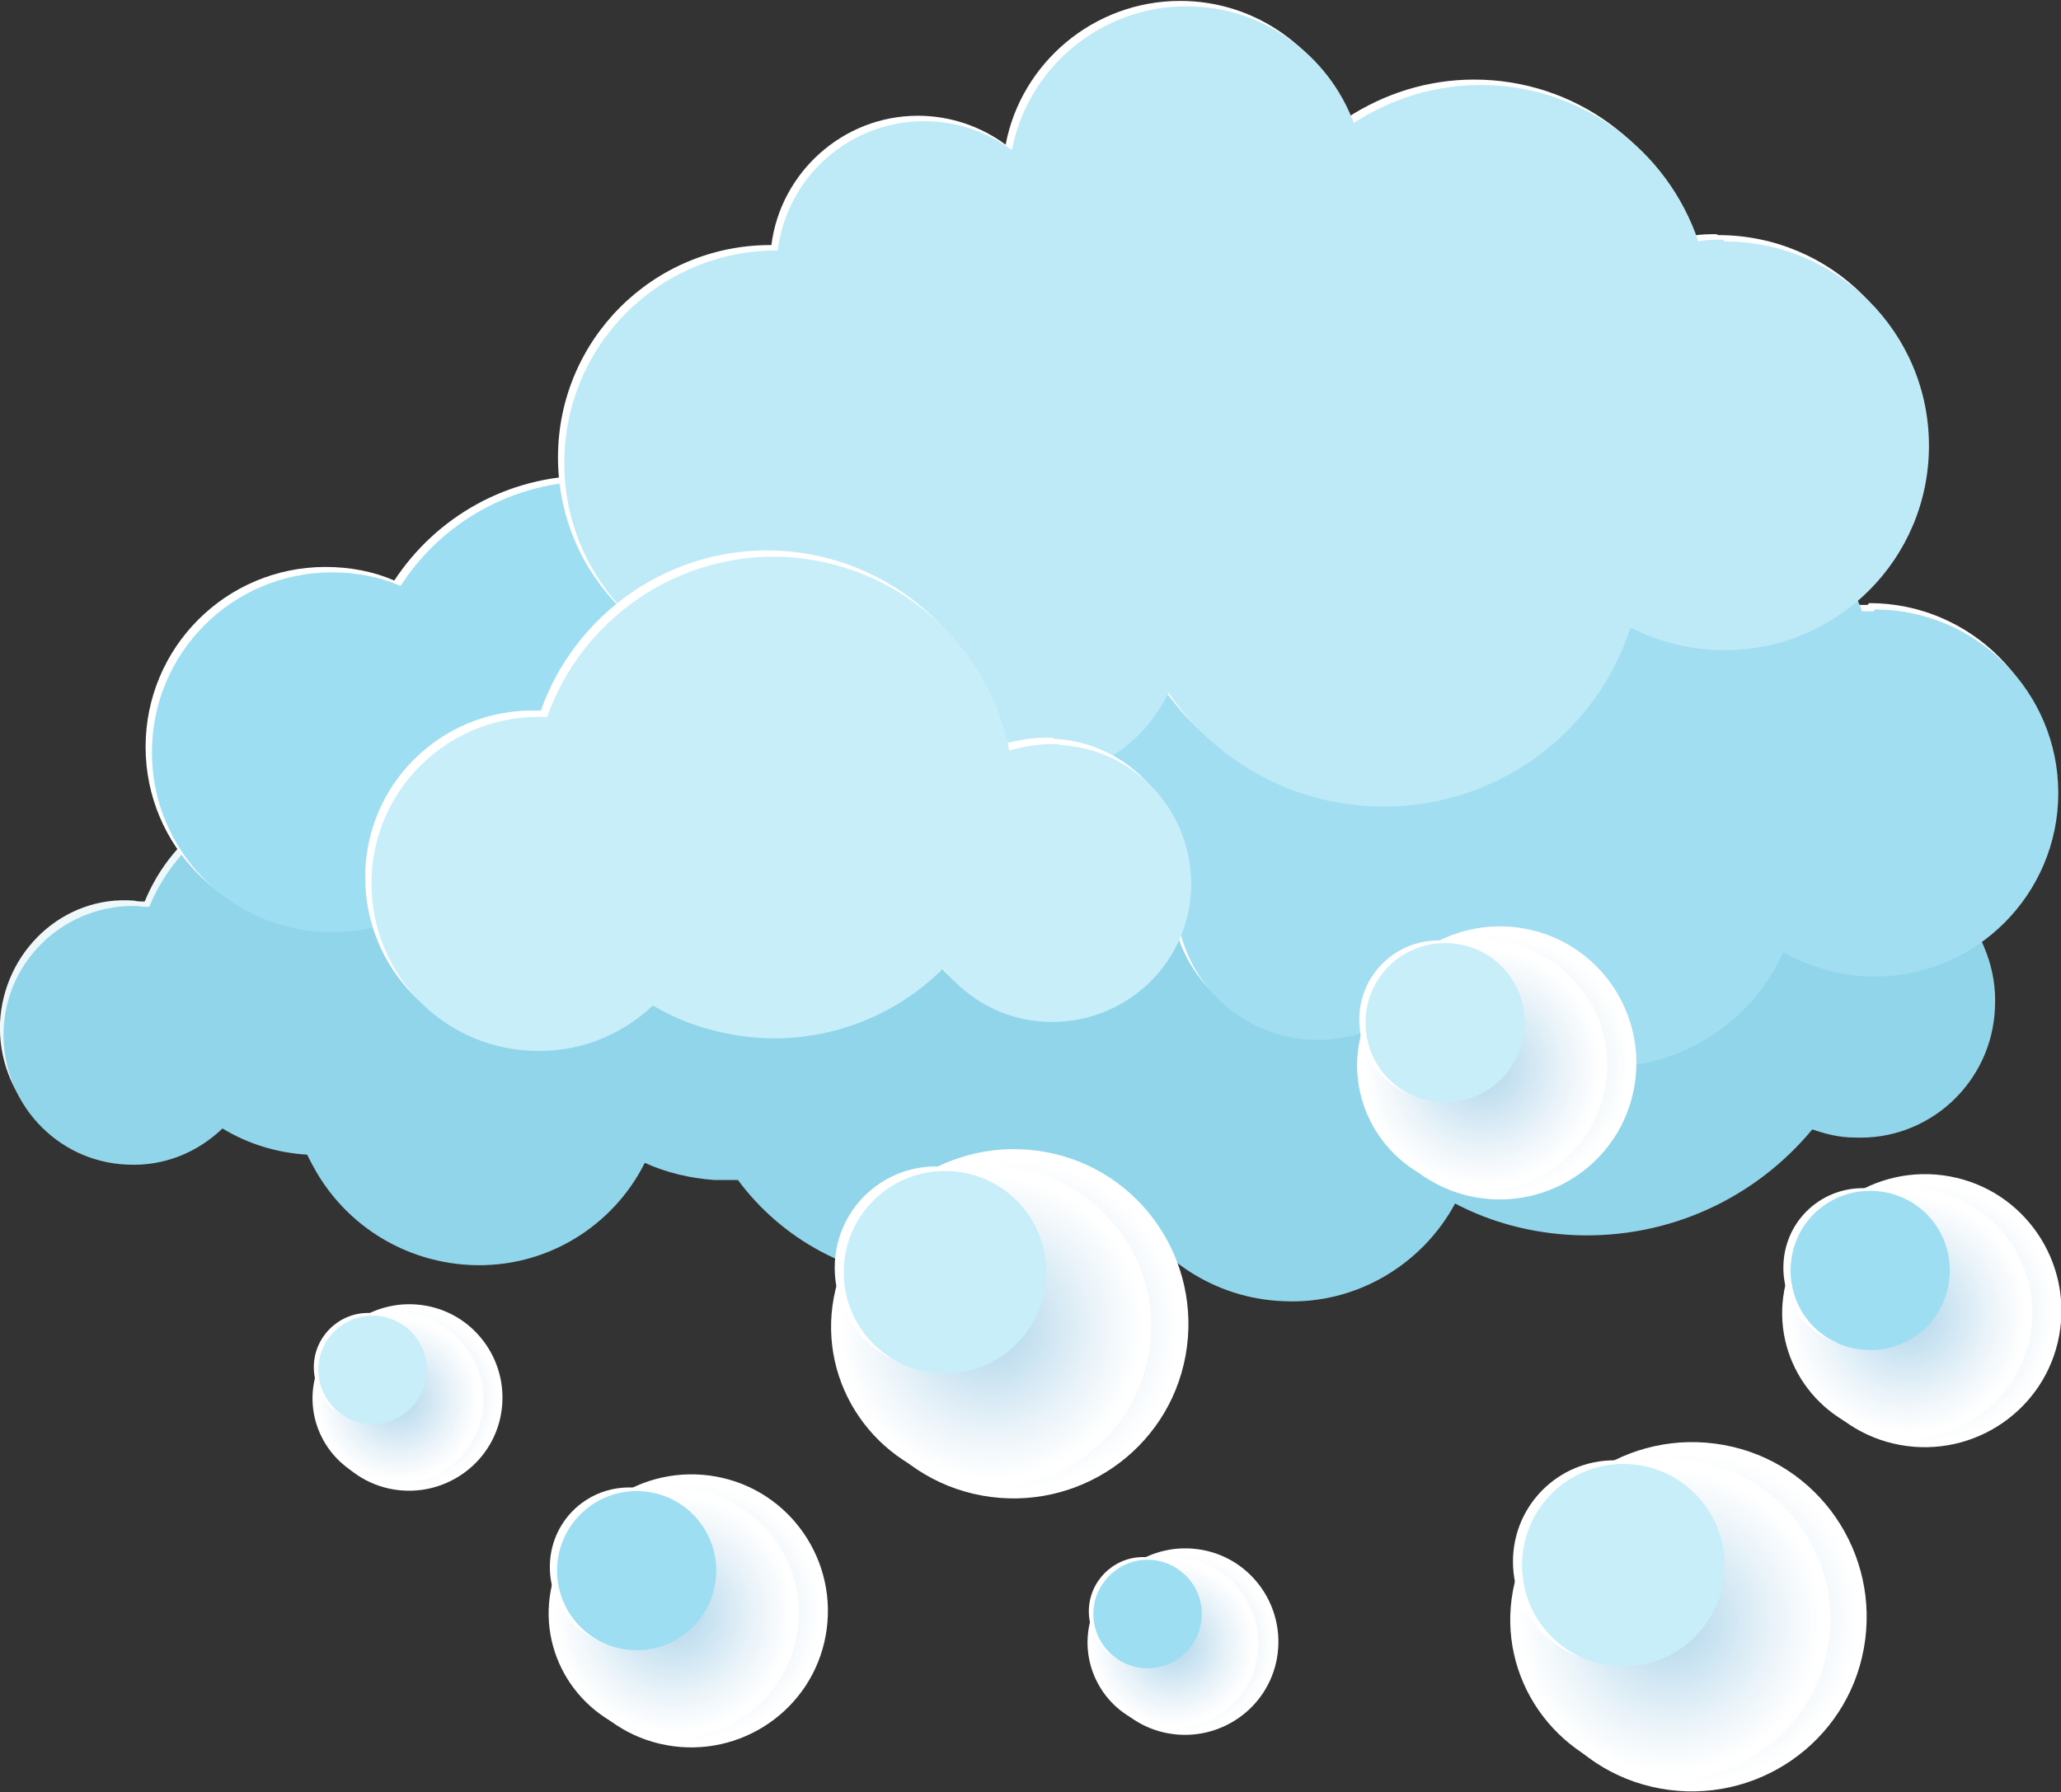 <?xml version="1.0" encoding="UTF-8"?>
<svg xmlns="http://www.w3.org/2000/svg" xmlns:xlink="http://www.w3.org/1999/xlink" viewBox="0 0 22.79 19.82">
  <rect x="0" y="0" width="22.79" height="19.82" fill="#333333" stroke="none"/>
  <defs>
    <style>
      .cls-1 {
        fill: url(#radial-gradient-2);
      }

      .cls-1, .cls-2, .cls-3, .cls-4, .cls-5, .cls-6, .cls-7, .cls-8, .cls-9, .cls-10, .cls-11, .cls-12, .cls-13, .cls-14 {
        mix-blend-mode: multiply;
      }

      .cls-2 {
        fill: url(#radial-gradient-5);
      }

      .cls-3 {
        fill: url(#radial-gradient-6);
      }

      .cls-4 {
        fill: url(#radial-gradient-7);
      }

      .cls-5 {
        fill: url(#radial-gradient-3);
      }

      .cls-6 {
        fill: url(#radial-gradient-4);
      }

      .cls-7 {
        fill: url(#radial-gradient-9);
      }

      .cls-8 {
        fill: url(#radial-gradient-8);
      }

      .cls-15 {
        fill: #fff;
      }

      .cls-16 {
        fill: #eef7fa;
      }

      .cls-17 {
        fill: #91d5eb;
      }

      .cls-18 {
        fill: #9ddef2;
      }

      .cls-19 {
        fill: #bee9f7;
      }

      .cls-20 {
        fill: #c8eefa;
      }

      .cls-21 {
        fill: #a2def2;
      }

      .cls-9 {
        fill: url(#radial-gradient);
      }

      .cls-10 {
        fill: url(#radial-gradient-14);
      }

      .cls-11 {
        fill: url(#radial-gradient-13);
      }

      .cls-12 {
        fill: url(#radial-gradient-12);
      }

      .cls-13 {
        fill: url(#radial-gradient-11);
      }

      .cls-14 {
        fill: url(#radial-gradient-10);
      }

      .cls-22 {
        isolation: isolate;
      }
    </style>
    <radialGradient id="radial-gradient" cx="-52.37" cy="-187.93" fx="-52.37" fy="-187.93" r="1.93" gradientTransform="translate(28.66 208.96) rotate(10.44)" gradientUnits="userSpaceOnUse">
      <stop offset="0" stop-color="#aed5eb"/>
      <stop offset=".19" stop-color="#c0deef"/>
      <stop offset=".69" stop-color="#edf5fa"/>
      <stop offset=".95" stop-color="#fff"/>
    </radialGradient>
    <radialGradient id="radial-gradient-2" cx="-52.61" cy="-187.86" fx="-52.61" fy="-187.86" r="1.77" xlink:href="#radial-gradient"/>
    <radialGradient id="radial-gradient-3" cx="-44.4" cy="-186.1" fx="-44.4" fy="-186.1" r="1.93" xlink:href="#radial-gradient"/>
    <radialGradient id="radial-gradient-4" cx="-44.64" cy="-186.03" fx="-44.64" fy="-186.03" r="1.77" xlink:href="#radial-gradient"/>
    <radialGradient id="radial-gradient-5" cx="-55.3" cy="-184.16" fx="-55.3" fy="-184.16" r="1.51" xlink:href="#radial-gradient"/>
    <radialGradient id="radial-gradient-6" cx="-55.49" cy="-184.11" fx="-55.49" fy="-184.11" r="1.39" xlink:href="#radial-gradient"/>
    <radialGradient id="radial-gradient-7" cx="-47.61" cy="-191.74" fx="-47.61" fy="-191.74" r="1.51" xlink:href="#radial-gradient"/>
    <radialGradient id="radial-gradient-8" cx="-47.79" cy="-191.68" fx="-47.79" fy="-191.68" r="1.39" xlink:href="#radial-gradient"/>
    <radialGradient id="radial-gradient-9" cx="-42.49" cy="-189.89" fx="-42.49" fy="-189.89" r="1.51" xlink:href="#radial-gradient"/>
    <radialGradient id="radial-gradient-10" cx="-42.68" cy="-189.84" fx="-42.68" fy="-189.84" r="1.39" xlink:href="#radial-gradient"/>
    <radialGradient id="radial-gradient-11" cx="-49.87" cy="-184.82" fx="-49.87" fy="-184.82" r="1.03" xlink:href="#radial-gradient"/>
    <radialGradient id="radial-gradient-12" cx="-50" cy="-184.78" fx="-50" fy="-184.78" r=".95" xlink:href="#radial-gradient"/>
    <radialGradient id="radial-gradient-13" cx="-58.79" cy="-185.92" fx="-58.79" fy="-185.92" r="1.03" xlink:href="#radial-gradient"/>
    <radialGradient id="radial-gradient-14" cx="-58.92" cy="-185.89" fx="-58.92" fy="-185.89" r=".95" xlink:href="#radial-gradient"/>
  </defs>
  <g class="cls-22">
    <g id="Ebene_2" data-name="Ebene 2">
      <g id="_ŽÓť_4" data-name="—ŽÓť_4">
        <g>
          <g>
            <path class="cls-16" d="M20.6,9.49c-.19-.67-.59-1.25-1.14-1.66,.14-.37,.22-.76,.24-1.17,.09-2.1-1.54-3.88-3.64-3.96-1.61-.07-3.02,.87-3.64,2.25-.11-.01-.22-.02-.33-.03-1.33-.06-2.53,.56-3.27,1.55-.21-.08-.43-.13-.67-.14-1.14-.05-2.11,.84-2.16,1.98,0,.19,.01,.37,.05,.55-.42,.07-.77,.32-.99,.67-.35-.47-.89-.78-1.52-.8-.87-.04-1.62,.48-1.93,1.24-.04,0-.08,0-.12-.01C.7,9.9,.04,10.52,0,11.31c-.03,.79,.58,1.46,1.37,1.49,.41,.02,.78-.14,1.05-.4,.28,.17,.6,.27,.94,.29,.31,.69,.99,1.18,1.8,1.22,.84,.04,1.58-.43,1.93-1.13,.24,.11,.5,.17,.77,.19,.09,0,.17,0,.26,0,.49,.65,1.25,1.08,2.12,1.12,.85,.04,1.63-.31,2.17-.89,.33,.63,.98,1.08,1.75,1.11,.81,.04,1.54-.41,1.9-1.07,.4,.21,.85,.33,1.33,.35,1.05,.05,2-.42,2.62-1.17,.14,.05,.3,.09,.46,.09,.83,.04,1.53-.61,1.56-1.44,.04-.83-.6-1.52-1.43-1.56Z"/>
            <path class="cls-17" d="M20.65,9.55c-.19-.67-.59-1.25-1.14-1.66,.14-.37,.22-.76,.24-1.17,.09-2.1-1.54-3.88-3.64-3.96-1.61-.07-3.02,.87-3.64,2.25-.11-.01-.22-.02-.33-.03-1.33-.06-2.53,.56-3.27,1.55-.21-.08-.43-.13-.67-.14-1.14-.05-2.11,.84-2.16,1.98,0,.19,.01,.37,.05,.55-.42,.07-.77,.32-.99,.67-.35-.47-.89-.78-1.52-.8-.87-.04-1.62,.48-1.93,1.24-.04,0-.08,0-.12-.01-.79-.03-1.46,.58-1.49,1.37-.03,.79,.58,1.46,1.37,1.49,.41,.02,.78-.14,1.05-.4,.28,.17,.6,.27,.94,.29,.31,.69,.99,1.18,1.8,1.22,.84,.04,1.58-.43,1.93-1.13,.24,.11,.5,.17,.77,.19,.09,0,.17,0,.26,0,.48,.65,1.25,1.08,2.12,1.12,.85,.04,1.63-.31,2.16-.89,.33,.63,.98,1.08,1.75,1.11,.81,.04,1.54-.41,1.9-1.08,.4,.21,.85,.33,1.33,.35,1.05,.04,2-.42,2.62-1.17,.14,.05,.3,.09,.46,.09,.83,.04,1.53-.61,1.56-1.44,.04-.83-.6-1.52-1.43-1.56Z"/>
          </g>
          <g>
            <path class="cls-15" d="M14.59,7.37c.1-.35,.15-.72,.15-1.1,0-2.27-1.84-4.11-4.11-4.11-1.92,0-3.54,1.32-3.99,3.1-.04,0-.08,0-.13,0-.9,0-1.69,.46-2.15,1.16-.23-.1-.49-.15-.76-.15-1.1,0-1.99,.89-1.99,1.99s.89,1.99,1.99,1.99c.48,0,.93-.17,1.27-.46,.44,.37,1.01,.59,1.63,.59,.69,0,1.32-.28,1.78-.72,.66,.46,1.46,.72,2.33,.72,.79,0,1.53-.22,2.15-.61,.28,.36,.72,.58,1.21,.58,.86,0,1.55-.69,1.55-1.55,0-.65-.4-1.2-.96-1.43Z"/>
            <path class="cls-18" d="M14.65,7.43c.1-.35,.15-.72,.15-1.1,0-2.27-1.84-4.11-4.11-4.11-1.92,0-3.54,1.32-3.99,3.1-.04,0-.08,0-.13,0-.9,0-1.69,.46-2.14,1.16-.23-.1-.49-.15-.76-.15-1.1,0-1.99,.89-1.99,1.99s.89,1.99,1.99,1.99c.48,0,.93-.17,1.27-.46,.44,.37,1.01,.59,1.63,.59,.69,0,1.32-.28,1.78-.72,.66,.46,1.46,.72,2.33,.72,.79,0,1.53-.22,2.15-.61,.28,.36,.72,.58,1.21,.58,.86,0,1.55-.7,1.55-1.55,0-.65-.4-1.2-.96-1.43Z"/>
          </g>
          <g>
            <path class="cls-15" d="M20.65,6.69s-.09,0-.13,0c-.24-.68-.89-1.18-1.66-1.18-.23,0-.45,.04-.65,.12-.24-.66-.87-1.13-1.6-1.13s-1.33,.44-1.58,1.07c-.08-.01-.17-.02-.26-.02-.78,0-1.41,.59-1.49,1.34-.11-.02-.22-.03-.33-.03-.94,0-1.69,.76-1.69,1.69s.76,1.69,1.69,1.69c.01,0,.03,0,.04,0,.17,.68,.78,1.19,1.52,1.19,.57,0,1.07-.3,1.34-.76,.37,.64,1.06,1.06,1.85,1.06,.87,0,1.62-.52,1.96-1.27,.3,.17,.64,.27,1.01,.27,1.12,0,2.03-.91,2.03-2.03s-.91-2.03-2.03-2.03Z"/>
            <path class="cls-21" d="M20.72,6.76s-.09,0-.13,0c-.24-.68-.89-1.18-1.66-1.18-.23,0-.45,.04-.65,.12-.24-.66-.87-1.13-1.61-1.13s-1.33,.45-1.58,1.07c-.08-.01-.17-.02-.26-.02-.78,0-1.41,.59-1.49,1.34-.11-.02-.22-.03-.33-.03-.93,0-1.69,.76-1.69,1.69s.76,1.69,1.69,1.69h.04c.17,.68,.78,1.19,1.52,1.19,.57,0,1.07-.3,1.34-.76,.37,.64,1.06,1.06,1.85,1.06,.87,0,1.62-.52,1.96-1.27,.3,.17,.64,.27,1.01,.27,1.12,0,2.03-.91,2.03-2.03s-.91-2.03-2.03-2.03Z"/>
          </g>
          <g>
            <path class="cls-15" d="M18.98,2.59c-.09,0-.18,0-.27,.02-.34-1.01-1.29-1.73-2.41-1.73-.52,0-1,.16-1.4,.42-.28-.75-1-1.29-1.85-1.29-.96,0-1.76,.69-1.93,1.59-.27-.2-.61-.32-.97-.32-.83,0-1.52,.63-1.62,1.43h-.01c-1.3,0-2.35,1.05-2.35,2.35s1.05,2.35,2.35,2.35c.41,0,.8-.11,1.14-.3,.12,.81,.82,1.44,1.67,1.44,.67,0,1.25-.39,1.52-.96,.52,.76,1.39,1.26,2.38,1.26,1.28,0,2.36-.83,2.73-1.98,.31,.16,.66,.25,1.04,.25,1.25,0,2.26-1.01,2.26-2.26s-1.01-2.26-2.26-2.26Z"/>
            <path class="cls-19" d="M19.05,2.65c-.09,0-.18,0-.27,.02-.34-1.01-1.29-1.73-2.41-1.73-.52,0-1,.16-1.4,.42-.28-.75-1-1.29-1.85-1.29-.96,0-1.76,.69-1.93,1.59-.27-.2-.61-.32-.97-.32-.83,0-1.52,.62-1.62,1.43h-.01c-1.3,0-2.35,1.05-2.35,2.35s1.05,2.35,2.35,2.35c.41,0,.8-.11,1.14-.29,.12,.81,.82,1.44,1.67,1.44,.67,0,1.25-.39,1.52-.96,.52,.76,1.39,1.26,2.38,1.26,1.28,0,2.36-.83,2.73-1.98,.31,.16,.66,.25,1.04,.25,1.25,0,2.26-1.01,2.26-2.26s-1.01-2.26-2.26-2.26Z"/>
          </g>
          <g>
            <path class="cls-15" d="M11.65,8.16c-.2-.01-.38,.02-.56,.07-.23-1.17-1.23-2.07-2.47-2.14-1.2-.06-2.26,.69-2.64,1.77h0c-1.02-.05-1.89,.73-1.94,1.75-.05,1.02,.73,1.89,1.75,1.94,.53,.03,1.01-.17,1.36-.5,.35,.21,.76,.33,1.2,.36,.78,.04,1.5-.26,2.01-.77,.26,.34,.67,.57,1.13,.59,.85,.04,1.57-.61,1.61-1.45,.04-.85-.61-1.57-1.45-1.61Z"/>
            <path class="cls-20" d="M11.72,8.23c-.2-.01-.38,.02-.56,.07-.23-1.17-1.23-2.07-2.47-2.14-1.2-.06-2.26,.69-2.64,1.77h0c-1.02-.05-1.89,.73-1.94,1.75-.05,1.02,.73,1.89,1.75,1.94,.53,.03,1.01-.17,1.36-.5,.35,.21,.76,.33,1.2,.36,.78,.04,1.5-.26,2.01-.77,.26,.34,.67,.57,1.13,.59,.85,.04,1.57-.61,1.61-1.45,.04-.85-.61-1.57-1.45-1.61Z"/>
          </g>
          <g>
            <path class="cls-9" d="M13.11,14.99c-.19,1.05-1.2,1.74-2.25,1.55-1.05-.19-1.74-1.2-1.55-2.25,.19-1.05,1.2-1.74,2.25-1.55,1.05,.19,1.74,1.2,1.55,2.25Z"/>
            <path class="cls-1" d="M12.7,14.99c-.18,.96-1.1,1.6-2.06,1.42-.96-.18-1.6-1.1-1.42-2.06,.18-.96,1.1-1.6,2.06-1.42,.96,.18,1.6,1.1,1.42,2.06Z"/>
            <path class="cls-15" d="M11.47,14.02c0,.62-.5,1.12-1.12,1.12s-1.12-.5-1.12-1.12,.5-1.12,1.12-1.12,1.12,.5,1.12,1.12Z"/>
            <path class="cls-20" d="M11.57,14.07c0,.62-.5,1.12-1.12,1.12s-1.12-.5-1.12-1.12,.5-1.12,1.12-1.12,1.12,.5,1.12,1.12Z"/>
          </g>
          <g>
            <path class="cls-5" d="M20.61,18.23c-.19,1.05-1.2,1.74-2.25,1.55-1.05-.19-1.74-1.2-1.55-2.25,.19-1.05,1.2-1.74,2.25-1.55,1.05,.19,1.74,1.2,1.55,2.25Z"/>
            <path class="cls-6" d="M20.21,18.23c-.18,.96-1.1,1.6-2.06,1.42-.96-.18-1.6-1.1-1.42-2.06,.18-.96,1.1-1.6,2.06-1.42,.96,.18,1.6,1.1,1.42,2.06Z"/>
            <path class="cls-15" d="M18.97,17.27c0,.62-.5,1.12-1.12,1.12s-1.12-.5-1.12-1.12,.5-1.12,1.12-1.12,1.12,.5,1.12,1.12Z"/>
            <circle class="cls-20" cx="17.95" cy="17.31" r="1.12"/>
          </g>
          <g>
            <path class="cls-2" d="M9.13,18.09c-.15,.82-.94,1.36-1.76,1.21-.82-.15-1.36-.94-1.21-1.76,.15-.82,.94-1.36,1.76-1.21,.82,.15,1.36,.94,1.21,1.76Z"/>
            <path class="cls-3" d="M8.81,18.09c-.14,.75-.86,1.25-1.61,1.11-.75-.14-1.25-.86-1.11-1.61,.14-.75,.86-1.25,1.61-1.11,.75,.14,1.25,.86,1.11,1.61Z"/>
            <path class="cls-15" d="M7.84,17.33c0,.48-.39,.88-.88,.88s-.88-.39-.88-.88,.39-.88,.88-.88,.88,.39,.88,.88Z"/>
            <circle class="cls-18" cx="7.04" cy="17.37" r=".88"/>
          </g>
          <g>
            <path class="cls-4" d="M18.07,12.03c-.15,.82-.94,1.36-1.76,1.21-.82-.15-1.36-.94-1.21-1.76,.15-.82,.94-1.36,1.76-1.21,.82,.15,1.36,.94,1.21,1.76Z"/>
            <path class="cls-8" d="M17.75,12.03c-.14,.75-.86,1.25-1.61,1.11-.75-.14-1.25-.86-1.11-1.61,.14-.75,.86-1.25,1.61-1.11,.75,.14,1.25,.86,1.11,1.61Z"/>
            <path class="cls-15" d="M16.79,11.28c0,.49-.39,.88-.88,.88s-.88-.39-.88-.88,.39-.88,.88-.88,.88,.39,.88,.88Z"/>
            <path class="cls-20" d="M16.86,11.31c0,.48-.39,.88-.88,.88s-.88-.39-.88-.88,.39-.88,.88-.88,.88,.39,.88,.88Z"/>
          </g>
          <g>
            <path class="cls-7" d="M22.77,14.77c-.15,.82-.94,1.36-1.76,1.21-.82-.15-1.36-.94-1.21-1.76,.15-.82,.94-1.36,1.76-1.21,.82,.15,1.36,.94,1.21,1.76Z"/>
            <path class="cls-14" d="M22.45,14.77c-.14,.75-.86,1.25-1.61,1.11-.75-.14-1.25-.86-1.11-1.61,.14-.75,.86-1.25,1.61-1.11,.75,.14,1.25,.86,1.11,1.61Z"/>
            <path class="cls-15" d="M21.48,14.02c0,.48-.39,.88-.88,.88s-.88-.39-.88-.88,.39-.88,.88-.88,.88,.39,.88,.88Z"/>
            <path class="cls-18" d="M21.56,14.05c0,.49-.39,.88-.88,.88s-.88-.39-.88-.88,.39-.88,.88-.88,.88,.39,.88,.88Z"/>
          </g>
          <g>
            <path class="cls-13" d="M14.12,18.34c-.1,.56-.64,.93-1.2,.83-.56-.1-.93-.64-.83-1.2,.1-.56,.64-.93,1.2-.83,.56,.1,.93,.64,.83,1.2Z"/>
            <path class="cls-12" d="M13.9,18.34c-.09,.51-.59,.85-1.1,.76-.51-.09-.85-.59-.76-1.1,.09-.51,.59-.85,1.1-.76,.51,.09,.85,.59,.76,1.1Z"/>
            <path class="cls-15" d="M13.24,17.82c0,.33-.27,.6-.6,.6s-.6-.27-.6-.6,.27-.6,.6-.6,.6,.27,.6,.6Z"/>
            <path class="cls-18" d="M13.29,17.85c0,.33-.27,.6-.6,.6s-.6-.27-.6-.6,.27-.6,.6-.6,.6,.27,.6,.6Z"/>
          </g>
          <g>
            <path class="cls-11" d="M5.54,15.64c-.1,.56-.64,.93-1.2,.83-.56-.1-.93-.64-.83-1.2,.1-.56,.64-.93,1.2-.83,.56,.1,.93,.64,.83,1.2Z"/>
            <path class="cls-10" d="M5.33,15.64c-.09,.51-.59,.85-1.1,.76-.51-.09-.85-.59-.76-1.1,.09-.51,.59-.85,1.1-.76,.51,.09,.85,.59,.76,1.1Z"/>
            <path class="cls-15" d="M4.67,15.12c0,.33-.27,.6-.6,.6s-.6-.27-.6-.6,.27-.6,.6-.6,.6,.27,.6,.6Z"/>
            <path class="cls-20" d="M4.72,15.15c0,.33-.27,.6-.6,.6s-.6-.27-.6-.6,.27-.6,.6-.6,.6,.27,.6,.6Z"/>
          </g>
        </g>
      </g>
    </g>
  </g>
</svg>
